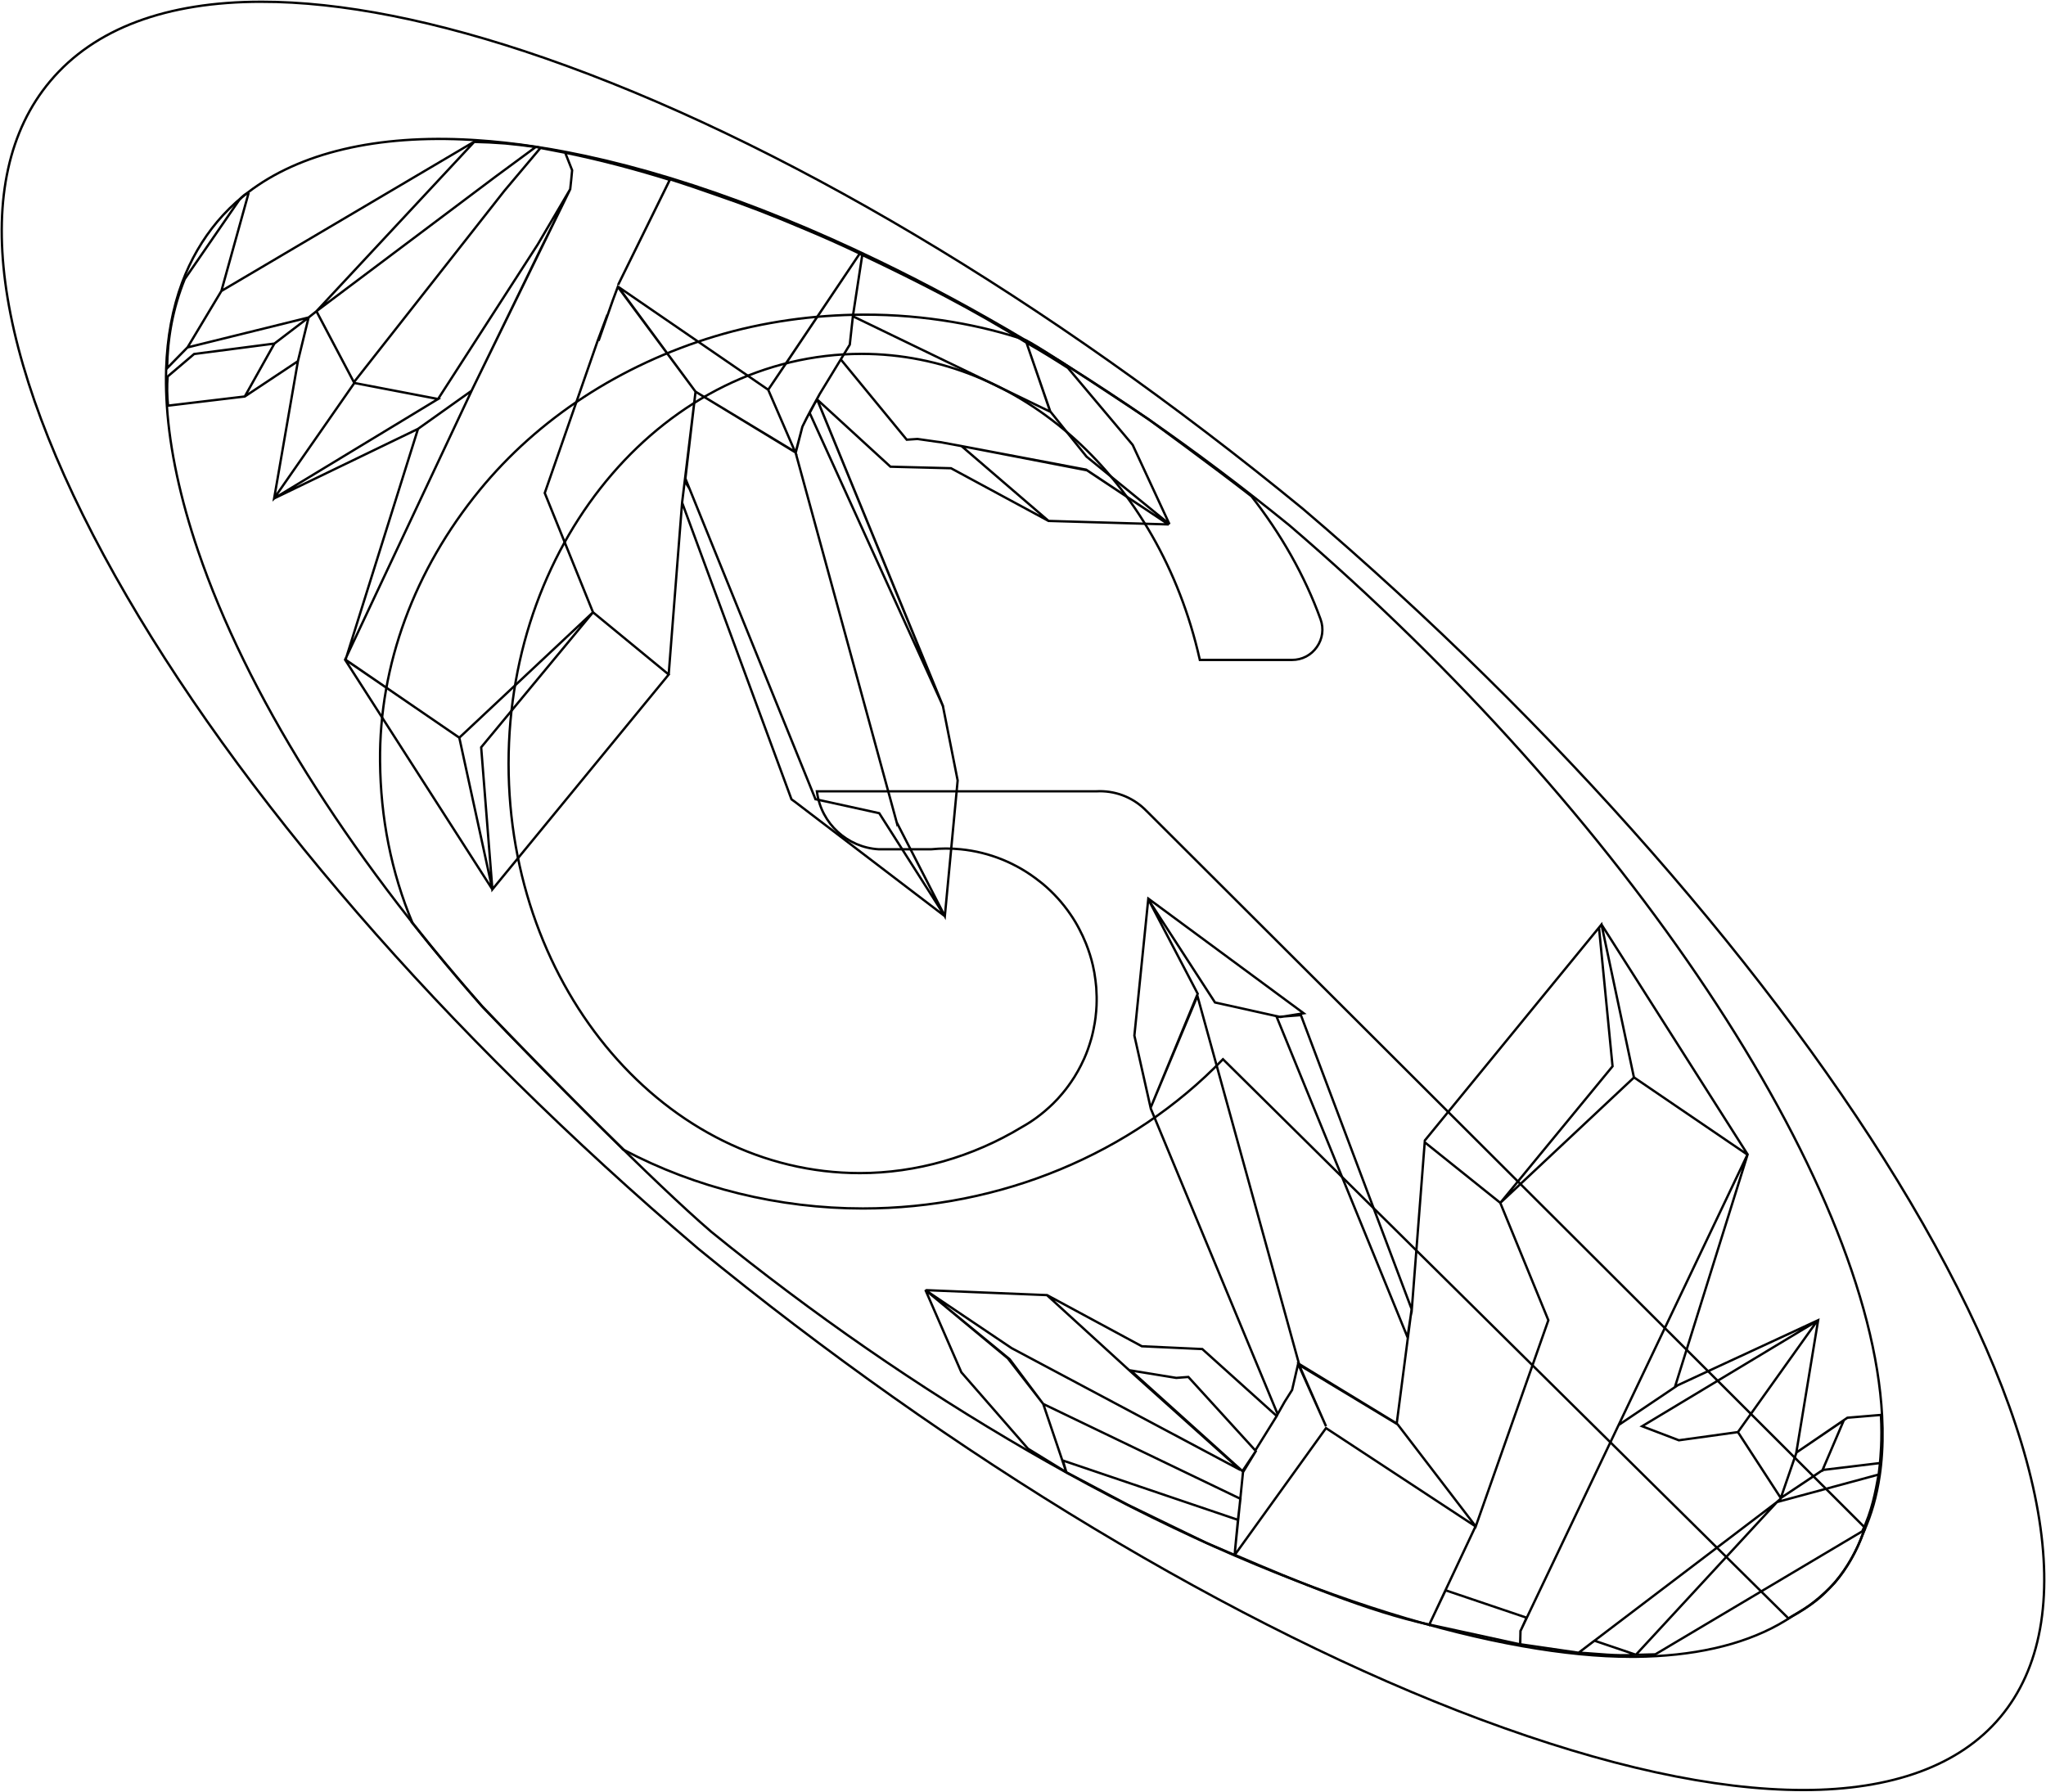 <?xml version="1.0" encoding="UTF-8" standalone="no"?>
<svg
   id="gemstone-bg"
   viewBox="0 0 877.934 768.97"
   version="1.1"
   width="877.934"
   height="768.97"
   sodipodi:docname="a_gemstoneBG.svg"
   inkscape:export-filename="a_gemstoneBG_12.svg"
   inkscape:export-xdpi="96"
   inkscape:export-ydpi="96"
   inkscape:version="1.3.2 (091e20e, 2023-11-25, custom)"
   xmlns:inkscape="http://www.inkscape.org/namespaces/inkscape"
   xmlns:sodipodi="http://sodipodi.sourceforge.net/DTD/sodipodi-0.dtd"
   xmlns="http://www.w3.org/2000/svg"
   xmlns:svg="http://www.w3.org/2000/svg">
  <defs
     id="defs1" />
  <sodipodi:namedview
     id="namedview1"
     pagecolor="#505050"
     bordercolor="#eeeeee"
     borderopacity="1"
     inkscape:showpageshadow="0"
     inkscape:pageopacity="0"
     inkscape:pagecheckerboard="0"
     inkscape:deskcolor="#505050"
     inkscape:zoom="0.70710678"
     inkscape:cx="21.213203"
     inkscape:cy="174.65537"
     inkscape:window-width="1920"
     inkscape:window-height="1057"
     inkscape:window-x="1912"
     inkscape:window-y="-8"
     inkscape:window-maximized="1"
     inkscape:current-layer="gemstone-bg" />
  <path
     class="gemstone-inf"
     id="gemstone-inf"
     d="m 492.738,385.656 -5.975,58.793 7.055,31.379 0.033,0.076 54.385,131.01 3.014,-5.33 3.188,-5.055 2.582,-11.17 11.975,26.744 -11.576,-26.346 42.312,25.549 33.509,43.775 31.159,-88.484 -20.627,-50.354 -0.016,-0.037 -32.41,-25.986 -5.627,72.785 -0.377,1.693 -6.01,46.207 -41.914,-25.547 -43.604,-157.932 -20.014,47.816 20.133,-48.76 -20.945,-40.055 28.373,43.803 27.662,6.141 1.891,-0.145 8.5,-1.361 z m 58.176,50.572 -1.479,0.236 -0.412,-0.092 -1.186,0.092 56.111,137.381 1.393,-9.146 0.377,-2.893 -47.502,-126.141 z m 92.857,80.016 57.396,-53.846 48.654,33.145 -94.68,198.748 -0.09,-0.013 -2.435,5.317 -0.162,0.338 -0.066,2.164 -0.059,3.564 25.055,3.648 6.726,-5.129 0.084,-0.041 78.332,-59.533 -60.555,65.558 0.131,0.045 8.211,-0.221 88.779,-52.795 c 4.137,-8.677 5.66,-16.808 7.016,-24.359 l -43.574,11.798 c -0.503,0.226 1.926,-1.531 1.59,-1.728 l -18.389,-28.303 0.006,0.01 -25.34,3.512 -15.777,-6.023 75.16,-45.246 -34.041,47.75 18.385,28.303 6.615,-19.191 9.416,-57.119 -60.197,27.887 -25.386,17.081 24.11,-16.227 31.221,-99.896 -62.715,-98.695 13.93,65.666 -13.928,-65.641 -1.07,1.35 5.817,59.5 z m 43.436,-119.472 0.016,-0.028 -75.915,92.813 z m 94.808,234.197 0.006,-0.012 -17.889,11.945 c 5.986,-4.031 11.93,-7.853 17.883,-11.934 z m 0.006,-0.012 0.135,-0.092 24.539,-2.965 c 0.162,-2.227 1.024,-9.789 0.398,-20.656 l -14.371,1.197 -21.742,14.84 20.185,-13.706 z m -80.049,79.209 -17.777,-6.025 -6.801,5.143 c 8.139,0.383 15.826,1.558 24.557,0.906 z m -49.584,-8.068 0.035,-2.174 0.193,-0.328 2.525,-5.305 -34.859,-11.791 -6.969,14.717 38.964,8.476 z m -39.108,-4.847 7.016,-14.735 -0.008,-0.041 z m 0.026,-0.015 19.836,-42.165 -64.148,-42.168 -39.143,54.398 c 26.492,11.358 57.316,24.295 83.455,29.935 z m -82.109,-44.873 0.102,-0.058 -1.38,13.314 z m 0.102,-0.058 0.605,-5.986 -0.705,5.953 z m -0.1,-0.033 -75.125,-25.469 1.51,5.041 26.473,14.01 33.588,16.302 12.144,5.198 z m -73.643,-20.441 -9.911,-29.307 -15.17,-19.559 -35.021,-29.042 35.82,29.44 14.371,19.16 84.574,40.691 1.174,-11.617 -48.227,-43.445 19.561,3.195 5.189,-0.4 28.74,31.535 9.182,-14.77 -31.934,-28.74 -25.947,-1.197 -40.66,-21.949 -0.053,-0.002 36.721,33.527 46.305,41.514 -98.197,-52.293 -36.387,-24.494 -0.6,-0.498 15.43,35.371 28.572,32.771 z m -8.312,-76.006 -0.004,-0.004 -51.85,-2.127 z m 84.148,75.773 0.074,0.066 5.59,-9.182 -5.59,8.383 z m -1.174,11.617 -0.314,3.104 0.365,-3.078 z m 274.467,-15.164 -0.57,4.936 c 0.239,-1.467 0.486,-3.469 0.57,-4.936 z"
     sodipodi:nodetypes="ccccccccccccccccccccccccccccccccccccccccccccccccccccccccccccccccccccccccccccccccccccccccccccccccccccccccccccccccccccccccccccccccccccccccccccccccccccccccccccccccccccccccccc"
     style="display:inline;fill:none;stroke:#000000;stroke-opacity:1">
    <title
       id="title2">gemstone-inf</title>
  </path>
  <path
     id="gemstone-sup"
     class="gemstone-sup"
     d="m 203.644,60.719 -0.129,0.076 c -0.041,-5.12e-4 0.203,-0.189 0.162,-0.189 L 203.428,60.845 94.994,124.889 80.472,149.086 94.993,124.889 106.605,83.095 c -0.597,-0.512 -2.714,1.222 -3.963,2.753 l -23.375,33.924 c -5.17,12.75 -7.388,25.5 -7.562,38.25 l 8.803,-8.988 -0.037,0.066 51.957,-12.855 3.352,-2.672 -7.8e-4,8.3e-4 -0.005,-0.009 16.093,30.475 -16.081,-30.469 -3.354,2.674 h -0.004 l -0.012,0.01 v 0.002 l -0.043,0.031 -0.002,0.006 0.043,-0.031 -4.574,18.715 -0.004,0.037 -10.209,58.914 0.053,-0.049 61.693,-29.818 -31.129,99.214 31.128,-99.217 23.001,-16.36 -54.219,115.264 0.049,0.033 -0.004,0.012 -0.021,0.041 34.777,23.854 14.139,9.688 57.366,-53.817 -20.707,-51.188 22.723,-65.385 4.143,-11.086 -3.768,11.148 6.152,-17.529 2.104,-5.631 33.357,45.004 0.004,-0.002 -4e-5,1e-5 -0.006,-3e-5 -33.205,-45.031 64.125,44.021 0.168,0.115 0.084,0.059 8.816,-13.051 30.332,-45.201 -39.146,58.256 11.621,26.844 -42.793,-26.012 42.952,25.977 2.883,-10.961 c 2.249,-4.762 4.85,-9.34 7.384,-13.953 l -4.263,8.049 57.329,126.071 -54.128,-131.898 c -2.345,3.784 -4.335,7.747 -6.318,11.725 l -2.884,11.242 38.104,139.348 5.354,19.621 0.043,-0.107 20.506,39.945 5.5,-58.203 -6.293,-31.781 -54.018,-131.748 -0.003,0.007 31.475,28.855 25.986,0.662 41.859,22.619 -37.345,-32.126 37.346,32.119 51.553,1.506 -51.552,-1.507 -37.346,-32.126 53.803,10.395 34.686,23.026 -35.016,-23.298 -53.475,-10.121 c -16.712,-3.022 -0.495,-0.338 -18.916,-3.049 l -4.596,0.309 -28.3,-34.45 -9.138,14.983 12.999,-21.324 1.32,-12.076 0.012,-0.096 84.678,40.953 -10.187,-29.62 10.201,29.493 15.562,19.406 35.581,28.974 -15.785,-34.017 -27.779,-33.029 c -5.571,-3.561 -11.284,-7.141 -17.787,-10.818 -22.52,-14.105 -46.292,-26.207 -70.469,-37.662 l -4.027,26.334 4.041,-26.342 -0.678,-0.258 c -0.016,-0.008 -0.033,-0.016 -0.049,-0.023 l 0.006,-0.043 -0.023,0.035 c -0.023,-0.011 -0.047,-0.022 -0.07,-0.033 l 0.049,-0.068 c -0.064,-0.029 -0.129,-0.057 -0.193,-0.086 l 0.018,-0.025 c -8.383,-4.049 -16.893,-7.76 -25.455,-11.334 -12.009,-5.11 -24.202,-9.821 -36.619,-14.047 -6.3,-2.24 -12.697,-4.418 -19.244,-6.504 l -0.018,0.033 -0.148,-0.037 c -0.028,-0.009 -0.056,-0.02 -0.084,-0.029 l -22.254,45.256 22.178,-45.047 c -13.955,-4.318 -28.611,-8.335 -44.891,-11.658 l 2.975,7.523 c -0.218,2.698 -0.542,5.432 -0.828,8.139 l -0.006,0.006 -12.66,25.658 -29.676,60.873 42.342,-86.537 -13.906,23.664 -42.798,66.377 -35.903,-6.878 35.898,6.879 -70.377,42.668 34.441,-49.51 0.027,-0.039 -0.184,-0.328 64.598,-82.197 15.449,-18.348 10.615,2.053 -1e-5,-0.004 c -3.667,-0.683 -6.798,-1.482 -10.631,-2.04 l -0.839,-0.258 -1.173,-0.16 -17.197,12.677 -76.906,57.807 67.686,-72.66 c 8.42,0.155 17.995,0.86 26.415,2.177 l -17.195,12.677 17.195,-12.673 c -9.005,-1.219 -18.13,-2.184 -26.311,-2.292 z m 297.462,164.207 -0.305,-0.388 0.532,0.693 z m 0.015,-0.167 -0.067,0.06 0.187,0.183 z m -202.663,-56.653 -4.64,38.336 0.15,-1.23 -0.043,0.516 0.072,-0.596 0.102,0.25 z m -4.359,37.275 -0.031,0.26 1.801,4.104 z m 1.77,4.363 -2.008,-3.236 0.065,-0.781 -0.09,0.74 -0.018,-0.025 -1.129,9.262 0.002,-0.006 -5.76,73.783 5.758,-73.779 46.932,127.328 1.459,1.061 64.346,49.1 -28.152,-44.193 -27.355,-6.01 h -0.006 z m -8.938,79.736 -32.473,-26.707 -47.988,57.953 4.811,60.967 75.66,-92.205 z m -103.977,17.422 -35.004,-23.954 63.33,98.751 -14.188,-65.098 z m -55.119,-151.887 0.006,-0.033 4.576,-18.73 -14.662,11.196 -12.718,22.713 12.72,-22.712 -34.459,4.48 -11.369,9.664 c -0.309,4.137 -0.268,8.266 0.188,12.5 l 32.92,-3.93 0.006,-0.002 z"
     sodipodi:nodetypes="cccccccccccccccccccccccccccccccccccccccccccccccccccccccccccccccccccccccccccccccccccccccccccccccccccccccccccccccccccccccccccccccccccccccccccccccccccccccccccccccccccccccccccccccccccccccccccccccccccccccccccccccccc"
     style="display:inline;fill:none;stroke:#000000;stroke-opacity:1">
    <title
       id="title12">gemstone-sup</title>
  </path>
  <path
     id="gall"
     class="gall"
     d="m 439.419,145.765 6.1e-4,3.4e-4 c -17.339,-5.864 -41.747,-10.866 -69.141,-10.724 -21.043,0.109 -42.692,3.03 -63.344,9.248 -40.742,12.267 -76.063,35.429 -101.132,66.075 -27.905,34.112 -43.133,74.968 -42.721,116.507 0.237,23.939 4.71,47.289 13.98,69.379 l -0.004,10e-6 c 9.25,11.7 19.298,23.689 29.648,35.449 14.79,15.5 38.515,39.88 60.865,61.74 l -0.002,0.002 c 31.07,16.43 66.661,25.199 102.691,25.199 58.94,0 115.232,-23.341 154.521,-64.051 l 242.09,239.439 0.503,0.577 c 7.122,-4.432 12.292,-6.514 20.308,-15.947 5.11,-5.98 9.373,-13.802 12.013,-21.182 l 0.16,-0.41 c 0.31,-0.65 0.116,-0.242 0.406,-0.902 l -0.15,-0.654 -307.971,-307.309 -0.09,-0.08 c -5.32,-5.52 -12.471,-8.561 -20.141,-8.561 -0.53,0 -1.051,0.019 -1.561,0.049 h -119.818 l 0.08,0.57 c 1.88,13.27 12.968,23.491 26.398,24.301 h 22.621 c 4.15,-0.42 8.38,-0.42 12.58,0 12.37,1.22 24.1,5.989 33.9,13.799 l 0.158,0.111 c 0.18,0.15 0.371,0.299 0.561,0.449 0.21,0.17 0.431,0.34 0.631,0.5 4.56,3.81 8.57,8.23 11.92,13.16 0.66,0.95 1.33,1.99 1.99,3.09 0.24,0.4 0.479,0.82 0.719,1.24 l 0.191,0.34 c 0.19,0.37 0.39,0.72 0.58,1.08 l 0.09,0.17 0.209,0.4 c 0.96,1.81 1.911,3.839 2.801,6.029 1.28,3.21 2.279,6.38 2.979,9.43 0.49,2.09 0.871,4.271 1.131,6.471 0.13,0.94 0.24,1.94 0.32,2.98 l 0.019,0.33 c 0.18,2.48 0.221,4.91 0.121,7.32 -0.01,0.09 -0.012,0.209 -0.012,0.309 -0.06,1.46 -0.189,3.011 -0.389,4.611 v 0.139 c -0.02,0.07 -0.019,0.141 -0.019,0.141 -0.11,0.87 -0.221,1.721 -0.371,2.551 -0.07,0.3 -0.12,0.549 -0.16,0.809 -0.16,1.02 -0.39,2.052 -0.58,2.932 -0.17,0.77 -0.399,1.79 -0.699,2.83 -0.96,3.36 -1.94,6.09 -3.07,8.6 -0.41,0.94 -0.851,1.859 -1.301,2.729 l -0.059,0.131 c -0.82,1.63 -1.75,3.281 -2.84,5.041 -0.112,0.166 -0.153,0.232 -0.23,0.35 -1.54,2.42 -3.199,4.69 -4.939,6.75 -1.23,1.49 -2.552,2.93 -3.922,4.27 -2.37,2.31 -4.729,4.321 -7.209,6.131 -2,1.46 -4.06,2.789 -6.17,3.959 -0.06,0.04 0.167,-0.074 0.007,-0.004 -21.19,12.86 -45.447,19.805 -69.587,19.805 -83.13,0 -150.75,-78.81 -150.75,-175.76 0,-96.95 67.97,-175.83 151.52,-175.83 67.97,-10e-6 127.61,53.849 145.01,130.959 l 0.09,0.391 h 39.561 c 4.3,0 8.18,-2.021 10.65,-5.551 2.47,-3.52 3.05,-7.86 1.59,-11.9 -6.77,-18.66 -16.937,-36.653 -30.047,-53.293 l -0.098,0.123 c -14.76,-11.52 -43.671,-32.666 -43.671,-32.666 0,0 -51.299,-34.338 -53.412,-34.17 z"
     style="display:inline;fill:none;stroke:#000000;stroke-opacity:1"
     sodipodi:nodetypes="ccsssscccccsccccccccccscccccccccccscccccccccccccccccccccccccccccsssccsccccccc" />
  <path
     d="m 112.202,0.75 c -40.66,0 -71.63,11.4 -90.69,34.12 -35.28,42.03 -25.36,117.43 27.92,212.31 52.48,93.44 141.24,195.9 249.93,288.5 l 0.1,0.09 c 109.26,89.59 231.65,163.27 335.77,202.13 53.91,20.12 100.54,30.32 138.61,30.32 38.07,0 67.05,-10.5 84.43,-31.22 34.91,-41.6 21.19,-120.19 -38.65,-221.3 -57.13,-96.54 -152.03,-204.85 -260.38,-297.18 -0.094,-0.036 -0.17,-0.143 -0.25,-0.21 -109.58,-89.93 -225.06,-158.58 -325.22,-193.38 -46.47,-16.14 -87.43,-24.18 -121.57,-24.18 z"
     id="borde-ext"
     class="borde-ext"
     sodipodi:nodetypes="scccccscccccs"
     style="fill:none;stroke:#000000;stroke-opacity:1" />
  <path
     d="m 699.572,711.04 c -53.948,0 -142.122,-23.818 -241.81,-78.98 -5.82,-3.22 -11.46,-6.41 -16.76,-9.48 -46.73,-27.07 -92.4,-58.66 -135.74,-93.89 -24.57,-21.09 -72.14,-69.28 -98.13,-96.52 -59.15,-67.17 -101.38,-134.84 -122.13,-195.72 -7.63,-22.39 -12.14,-43.36 -13.4,-62.32 -0.28,-4.23 -0.41,-8.42 -0.37,-12.44 0.01,-1.15 0.03,-2.3 0.06,-3.43 0.45,-13.49 2.75,-25.94 6.86,-37 3.64,-9.74 8.72,-18.54 15.11,-26.16 3.26,-3.88 6.94,-7.51 10.94,-10.78 0.73,-0.61 1.42,-1.16 2.13,-1.69 22.32,-17.14 55.54,-24.96 96.08,-22.6 0.59,0.02 1.17,0.06 1.77,0.11 8.16,0.52 16.76,1.46 25.54,2.8 0.45,0.06 0.87,0.12 1.3,0.21 3.4,0.52 7.01,1.14 10.72,1.85 0.72,0.13 1.45,0.26 2.18,0.42 2.43,0.47 4.84,0.96 7.17,1.46 11.84,2.54 24.21,5.78 36.78,9.62 25.36,7.76 51.98,18.1 79.1,30.73 3.17,1.47 6.54,3.07 10.03,4.76 20.92,10.11 42.28,21.65 63.49,34.3 0,0 16.698,10.012 16.96,10.37 12.11,7.59 24.19,15.54 35.89,23.64 19.98,13.89 40.12,29.05 59.84,45.08 144.46,123.77 249.07,280.92 254.42,382.17 0.4,7.4 0.25,14.51 -0.45,21.13 -0.15,1.53 -0.35,3.08 -0.58,4.61 -1.27,8.74 -3.57,16.84 -6.84,24.07 -0.07,0.17 -0.16,0.36 -0.24,0.55 l -0.29,0.69 c -2.64,7.37 -6.851,14.744 -11.961,20.724 -5.963,6.218 -11.384,10.615 -18.334,14.385 l -0.015,0.011 c -14.84,9.95 -34.42,15.68 -58.16,17.03 -2.92,0.16 -5.78,0.26 -8.5,0.29 -0.88,0.01 -1.77,0.02 -2.66,0.02 z"
     id="borde-int"
     class="borde-int"
     sodipodi:nodetypes="cccccccccccccccccccccccccccccccccccccccc"
     style="fill:none;stroke:#000000;stroke-opacity:1" />
</svg>

